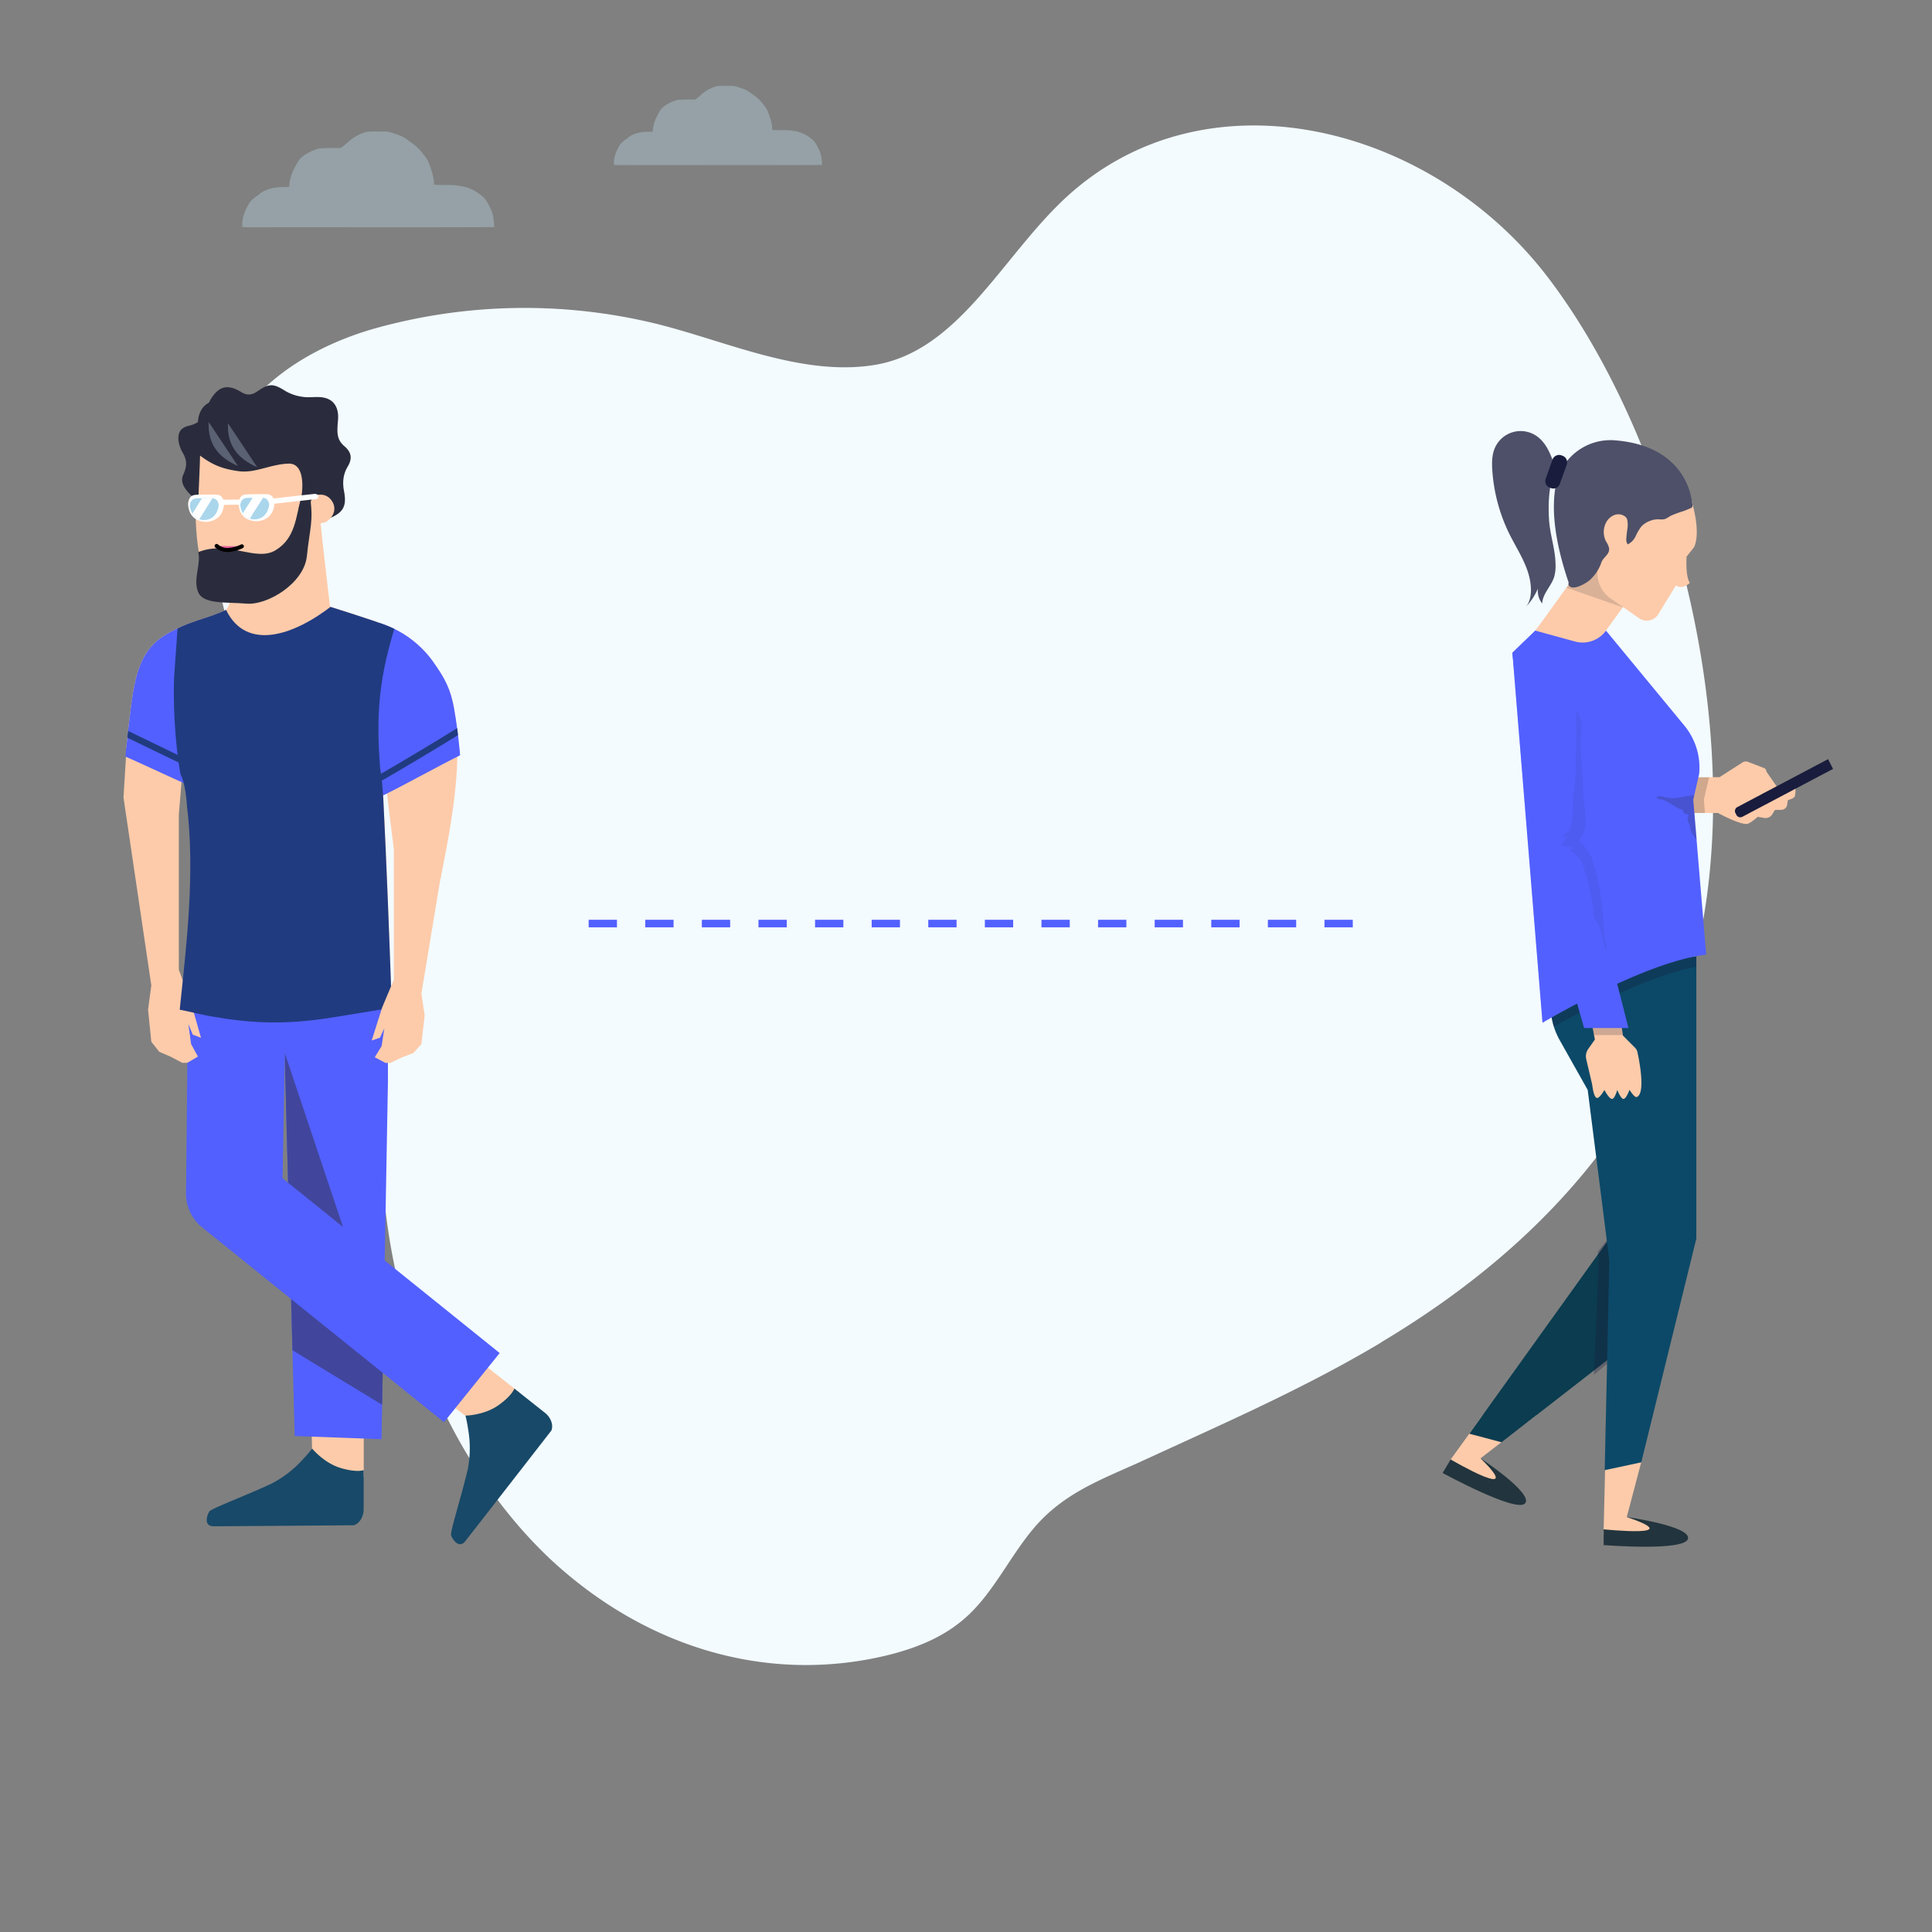 <svg id="a0736917-5156-45bf-8d4f-ca1d2f4dc1f4" data-name="Layer 1" xmlns="http://www.w3.org/2000/svg" xmlns:xlink="http://www.w3.org/1999/xlink" width="1024" height="1024" viewBox="0 0 1024 1024"><rect x="0" y="0" width="1024" height="1024" fill="#808080" stroke="none"/><defs><clipPath id="f9c14ff8-4b73-4f84-8e21-35070aaaf298"><path d="M-680.23,354.79s-98.52,8.57-128.5,64.25c-22.52,41.82-5.16,127.54,4.88,167.66a53.25,53.25,0,0,0,24.19,32.64l46.87,28.24a43.31,43.31,0,0,0,8.86,4.07l143.11,3.12,43.7-34c14.6-7.3-.46-79.11-.46-79.11-3.23-38.75-10.22-88.43-23.3-125h0a24.92,24.92,0,0,0-5.3-8.67c-10.81-11.5-32.86-34-54.08-44.59C-646,350.51-680.23,354.79-680.23,354.79Z" style="fill:#5260ff;opacity:0.51"/></clipPath><clipPath id="bc72ab04-2d95-4363-97dd-e190020bfde0"><path d="M-800.55,400.48c.3.16,44.52-10.74,51.79,44.26C-743.9,481.6-732,526.29-722,551.55c10.08,25.53,34.29,55.57,34.29,55.57a4.75,4.75,0,0,1-2.69,7.55c-10.55,2.39-31.32,9.54-36.61,30.71-.64,2.56,1.9,5,1.28,5.76-13,16.65-100.14-39.34-100.14-39.34l-34.26-171.34Z" style="fill:#5260ff"/></clipPath><clipPath id="b4d931e3-cd5c-462f-9edc-7ed37a6572f0"><polyline points="202.2 762.81 156.2 761.11 149.39 502.17 205.61 502.17 205.61 573.72 202.2 762.81" style="fill:none"/></clipPath><clipPath id="eb11327c-1ccd-4e6f-b7ab-c791c4e4a863"><path d="M106.56,236.2c-3.94,15.07-3.9,49,0,61.32,3.49,10.94,6,10.1,11.36,14.53,13.23,11,21.79,2.45,33.52-6.1,3.21-2.34,8-4.89,10.3-8.67.8-2.27,1.52-4.22,2.22-6.57-.53-11.35-2.15-26.7-2.18-37.12s1.41-16,1.53-25.45c-18.85,2.4-37.83,4.44-56.73,6.67l-.06,1.39" style="fill:none"/></clipPath><clipPath id="e2e4c603-bc54-42b9-832a-a22d799dc051"><path d="M108.23,275.63h0c-4.54.06-7.14-3.36-7.65-7.55v-.31c.35-2.06,1.31-3.54,3.68-3.64s5.59-.13,8-.07,3.33,1.53,3.68,3.58V268c-.53,4.2-3.11,7.63-7.66,7.68" style="fill:none"/></clipPath><clipPath id="e0b874b3-ddc9-4fb1-a163-097c3ac4355d"><path d="M134.94,275.3h0c-4.52.05-7.12-3.3-7.6-7.49v-.3c.37-2.06,1.35-3.51,3.72-3.61s5.59-.13,7.95-.08,3.32,1.49,3.65,3.53v.3c-.57,4.18-3.19,7.6-7.71,7.65" style="fill:none"/></clipPath><clipPath id="bda32df2-54b3-466a-952e-1ddae6b7a3de"><path d="M240.73,375.84c-1.94-10.85-4.85-16.18-11.28-25.29a55,55,0,0,0-23.84-18.74c-6.29-2.61-30.67-10.22-30.67-10.22S171,288.81,169.41,272c-6.73,5.33-14,7.93-20.62,14.14s-18.26,19.93-23.16,25.8-2.52,6.72-5.74,11.26c-10.29,4.78-14.39,4.44-26.72,10.32S73.85,346.58,70.5,367.19s-6.34,62.1-9.72,86.78c-4.41,1.83-35.25,4-35.34,4-9.26-.87-11.47-2.67-17-3.71A15.06,15.06,0,0,0,2.07,454c-3.4.44-7,1.08-10.36,1.67a3.54,3.54,0,0,0-2.56,1.43C-15.56,462.37-20.3,468-25,473.3q9.49,0,19,.06c2.61-2.72,5.36-5.76,7.91-8.39a4.59,4.59,0,0,1,3.4-1.47,8.64,8.64,0,0,1,1.44,0,4.83,4.83,0,0,1,3.86,2.11c.38.52.9,1.41,1.27,1.92a11.27,11.27,0,0,0,4.05,3.59,5.39,5.39,0,0,0,.59.31c4.42,1.72,6.21,2.74,11.58,3.28l17.11,1.66c8.09.78,22.19,3.43,30.9,3.67S90,476.15,92,467.83c3.12-13.18,4.62-28,7-41.52,4.47,35.78,0,73.08-3.75,108.85,4.85.92,11.68,2.65,16.12,3.44,21,3.72,37.88,4.47,59.54,1.46,10.32-1.44,25.62-4.21,36.77-5.89-1.33-37.57-2.73-75.06-4.6-112.58l2-1c1.13,9.66,2.33,19.29,3.59,28.95,10.79,6.42,21.59,13.18,32.44,19.3,5.86-29.08,4.45-65.76-.4-93" style="fill:none"/></clipPath></defs><path id="f80c3e9d-e187-405c-b6e2-8a5767976975" data-name="Path 1" d="M730.82,712.27c-40.43,24-82.69,42.38-124.61,61.7-19.21,8.88-38.58,15.55-54.28,31.59-14.68,15.06-23.87,37-39.37,51.11-12,11-26.61,16.67-41.21,20.4-62.63,15.54-127.59-2.63-179-50.08-46.26-43.21-78.12-109.62-87.47-180.89-5.67-43.21-.51-87.8-7.67-130.77-7.55-45.42-30.84-78.24-50.13-116.5a382.63,382.63,0,0,1-30.8-86.13c-4-17.46-6.85-35.9-4.31-53.81,7-48.61,49.63-74.66,88.14-85.2a294.7,294.7,0,0,1,146.24-2.45c37.81,9.12,78,28.45,117,22.22,44.07-7.07,66.89-55.77,100-87.26C637.91,35.37,758,65.83,819.85,146.27c76.35,99.33,121.24,294.4,58.38,416.83-34.24,66.71-88.48,113.8-145.62,148A18.52,18.52,0,0,1,730.82,712.27Z" style="fill:#f3fbff"/><path d="M-561.49,635.23C-546.63,627.8-557,527.1-557,527.1c-3.22-38.75,9.21-73.86-3.87-110.48h0a24.81,24.81,0,0,0-5.29-8.65c-10.19-10.85-30.39-31.47-50.47-42.69l.25-7.64-.16.57.59-11.66a8.53,8.53,0,0,0,3-6.5,8.55,8.55,0,0,0-2.39-5.92l1.53-30.74-1.3,29.95,8.17-24A10.49,10.49,0,0,0-609.61,299l-4.2-4.2s12.86-25.7-8.56-30-38.55,12.85-38.55,12.85-8.57,4.28-21.42,0c0,0-21.42-8.57-25.7,17.13-2.84,17-1.92,28.41-1,34.15-.24,0-.49,0-.74,0a8.57,8.57,0,0,0-8.16,11.18,8.32,8.32,0,0,0,5.34,5.46,8.75,8.75,0,0,0,4.53.29v.35s-.55,5.5-1.06,13.33c-31.52,6.95-80.11,23.23-99.63,59.49-22.52,41.82-5.16,127.54,4.88,167.66a53.25,53.25,0,0,0,24.19,32.64l46.87,28.25a43.81,43.81,0,0,0,8.86,4.06l2.3-4.17,80.12,7.29Z" style="fill:#341061"/><path d="M-680.23,354.79s-98.52,8.57-128.5,64.25c-22.52,41.82-5.16,127.54,4.88,167.66a53.25,53.25,0,0,0,24.19,32.64l46.87,28.24a43.31,43.31,0,0,0,8.86,4.07l143.11,3.12,43.7-34c14.6-7.3-.46-79.11-.46-79.11-3.23-38.75-10.22-88.43-23.3-125h0a24.92,24.92,0,0,0-5.3-8.67c-10.81-11.5-32.86-34-54.08-44.59C-646,350.51-680.23,354.79-680.23,354.79Z" style="fill:#5260ff;opacity:0.51"/><g style="clip-path:url(#f9c14ff8-4b73-4f84-8e21-35070aaaf298)"><path d="M-800.55,400.48c.3.16,44.52-10.74,51.79,44.26C-743.9,481.6-732,526.29-722,551.55c10.08,25.53,34.29,55.57,34.29,55.57a4.75,4.75,0,0,1-2.69,7.55c-10.55,2.39-31.32,9.54-36.61,30.71-.64,2.56,1.9,5,1.28,5.76-13,16.65-100.14-39.34-100.14-39.34l-34.26-171.34Z" style="fill:#5260ff"/><g style="clip-path:url(#bc72ab04-2d95-4363-97dd-e190020bfde0)"><path d="M623.78,707.58s-4.28-30,21.42-47.12,35.87-6.41,35.87-6.41" style="fill:none;stroke:#5260ff;stroke-miterlimit:10;stroke-width:9.063px"/></g></g><path id="fbd37a4e-524d-4694-bbbf-264c94855332" data-name="Path 3" d="M394.48,47.33c-2.52-.91-5.05-2-7.69-1.81-2.84.15-5.79-.45-8.53.69a19.7,19.7,0,0,0-6,3.46c-1.34,1.09-2.54,2.5-4.08,3.14-2.93-.15-5.87,0-8.8.09a20,20,0,0,0-7.21,3.31c-2.09,1.33-3.22,4-4.45,6.35a19.9,19.9,0,0,0-1.8,7.26c-4.37,0-9,.06-12.86,3-1.63,1.39-3.63,2.32-4.78,4.43-1.71,2.92-3.2,6.36-2.86,10.12,1.06.06,2.14.15,3.2.15,35.71-.09,71.43.09,107.12-.09-.17-2.8-.43-5.75-1.68-8.16-1-2-1.92-4.19-3.6-5.36a18.28,18.28,0,0,0-9.64-4.49c-3.8-.84-7.64-.21-11.49-.6,0-3.34-1.15-6.38-2.21-9.36A12.81,12.81,0,0,0,405,55.91a22.72,22.72,0,0,0-4.5-4.76C398.52,49.82,396.67,48.11,394.48,47.33Z" style="fill:#c7ecff;opacity:0.3;isolation:isolate"/><path id="e4c91e6a-9863-40e5-be69-c4a77a5ac736" data-name="Path 3" d="M212,71.87c-3.06-1.09-6.11-2.44-9.31-2.19-3.44.19-7-.54-10.33.84a23.67,23.67,0,0,0-7.22,4.19c-1.63,1.32-3.08,3-4.94,3.8-3.55-.19-7.1,0-10.65.11a24.32,24.32,0,0,0-8.73,4c-2.53,1.6-3.9,4.84-5.38,7.69a23.7,23.7,0,0,0-2.18,8.78c-5.3,0-10.92.07-15.57,3.61-2,1.68-4.39,2.8-5.79,5.36-2.06,3.54-3.87,7.69-3.46,12.25,1.28.07,2.59.18,3.87.18,43.23-.11,86.46.11,129.67-.11-.2-3.39-.52-7-2-9.88-1.25-2.37-2.33-5.06-4.37-6.48a22.13,22.13,0,0,0-11.66-5.44c-4.6-1-9.25-.25-13.91-.72,0-4.05-1.39-7.73-2.68-11.34a15.54,15.54,0,0,0-2.62-4.26,27.25,27.25,0,0,0-5.44-5.77C216.91,74.9,214.67,72.82,212,71.87Z" style="fill:#c7ecff;opacity:0.3;isolation:isolate"/><g id="b23343b4-8153-4e12-8c84-33e820d02bdd" data-name="Group 7133"><path id="a66e0519-f5d4-43e3-8efa-cfe35fc30d71" data-name="Path 9560" d="M861.9,815.72l-12-2.27L851,767.7l18.87,7.4-7.66,29,18.56,5.19Z" style="fill:#fdcbaa"/></g><g id="be7fcf8e-6c64-4674-8a02-d7bdfc60d499" data-name="Group 7134"><path id="e335a209-83b2-4da7-918b-8096d990ea3b" data-name="Path 9561" d="M784.72,772.93l6.54,5.94,3.88,6.36-25.33-7.15-.93-4.54,16.88-23.34,29-.44Z" style="fill:#fdcbaa"/></g><g id="e714f635-0092-4943-a6c1-81c631162bbd" data-name="Group 7135"><path id="ed5896ca-534b-4acb-b7f8-3c6678fbae9c" data-name="Path 9562" d="M856.4,233.42a29.54,29.54,0,0,0-31.73,23.44c-2.27,11.45-1.41,28.22,7,52.63l38.74-13.1L896.72,266S895,236.65,856.4,233.42Z" style="fill:#4d5068"/></g><g id="f89b7c34-2734-4a08-a375-fabacd001040" data-name="Group 7136"><rect id="f5b4fcba-a47a-403e-8954-0b705dde013b" data-name="Rectangle 3669" x="809.68" y="301.81" width="70.61" height="30.32" transform="translate(93.09 816.09) rotate(-54.14)" style="fill:#fdcbaa"/></g><g id="f97a7fa8-373e-4685-9b5e-314759e3fd06" data-name="Group 7137" style="opacity:0.2"><path id="addf7e9b-99b5-435b-b8b4-eb20d6c676fd" data-name="Path 9563" d="M860.14,321.9l-29.87-10.42,23.1-32L878,297.25Z" style="fill:#494949"/></g><g id="a93aeeae-0f37-4c1c-ad53-4f301829fb0a" data-name="Group 7138"><path id="a9b69fb2-9a0f-456a-8a95-83fcfb5db826" data-name="Path 9564" d="M896.68,265.94s5,15.64,1.24,24.06l-4,5s-.66,10.14,1.58,13.68a.3.3,0,0,1-.07.45c-.89.75-4.19,3.33-7.15,1.16l-9.38,15.3a7.1,7.1,0,0,1-9.78,2.33,5.39,5.39,0,0,1-.5-.33L853.37,317a16.69,16.69,0,0,1-4.26-22.21l2.54-4.12s-2.71,1.75-2.54-8.29c.07-4,1.24-9.35,4.88-11,1.37-.59,7.11.34,7.66,1.14,1.17,1.65,1.31,8.56,1.28,11.89a.36.36,0,0,0,.34.38.37.37,0,0,0,.34-.21C866.54,278.24,878,256.86,896.68,265.94Z" style="fill:#fdcbaa"/></g><g id="a6fca9e6-a0ea-44d5-b671-644cc4b521e3" data-name="Group 7139"><path id="baf127c8-43cd-44e7-b51b-4dedd8e66c87" data-name="Path 9565" d="M821,275.08c-.55-9.25.11-18.7,3.44-27.43l-.65-1.34c-2-5.95-4.57-12.17-9.83-15.51a14.89,14.89,0,0,0-20.55,4.56,14.6,14.6,0,0,0-1.18,2.25c-1.54,3.68-1.54,7.77-1.27,11.76A90,90,0,0,0,800,283c3.48,7,7.84,13.54,10.08,21,1.58,5.3,2.47,13.17-1.35,17.7a34.44,34.44,0,0,0,6.4-9.72,10.51,10.51,0,0,0,2.27,7.87c.2-5.16,4.74-9.08,6.32-14a20.59,20.59,0,0,0,.76-6.29C824.46,291.2,821.47,283.5,821,275.08Z" style="fill:#4d5068"/></g><g id="f2df9810-82a1-471d-b7eb-6b0c26df2b72" data-name="Group 7140"><path id="ede3e1c2-3407-4630-9c2d-3ec04cc5892e" data-name="Path 9566" d="M896.1,263.74a2.82,2.82,0,0,0-.83-1.1c-.24-.24-.41-.55-.65-.79a10.39,10.39,0,0,0-2.54-1.76,19.23,19.23,0,0,0-5.88-1.68l-.24,0c-8.05-1.1-17.46-.42-23.82,5.05-7,6.05-15.33,9.53-23.65,13.62a18.7,18.7,0,0,0-6.32,4.29c-2.34,2.82-2.69,6.78-2.58,10.45a52.07,52.07,0,0,0,1.64,11.31,22.64,22.64,0,0,1,.79,4.47c0,.72-1,1.45-.69,2.24,1.62,3.95,9.39-.69,11.21-2.34a22,22,0,0,0,6.19-9.28c.89-2.82,4.57-4.34,4.12-7.67a11.08,11.08,0,0,0-1.61-3.57,10.92,10.92,0,0,1,0-10,8.43,8.43,0,0,1,4.37-4,6,6,0,0,1,5.74.79,4.87,4.87,0,0,1,1.48,5,53.22,53.22,0,0,0-.83,6.53,4.61,4.61,0,0,0,.72,3.23,9,9,0,0,0,4.23-4.4,26.73,26.73,0,0,1,3.2-5.33,13.23,13.23,0,0,1,7.29-3.47c1.48-.24,3.19.17,4.6-.13s2.65-1.45,3.89-2a60.27,60.27,0,0,1,6-2.2,31.93,31.93,0,0,0,3-1.17c.45-.2,1.86-.65,2-1.13a5,5,0,0,0,.14-1.28c0-.38-.24-.75-.34-1.2s-.18-.38-.18-.62A6.48,6.48,0,0,0,896.1,263.74Z" style="fill:#4d5068"/></g><g id="e6c021ec-d068-46fd-a237-2e75ee92d73d" data-name="Group 7141"><path id="ed917a3d-cc17-46b0-903b-9087ea8004c4" data-name="Path 9567" d="M859.32,647.6,778.78,759.9l17.08,4.54L876.2,702Z" style="fill:#0b3c4f"/></g><g id="eda113cb-ec86-4f12-9f94-b923b0f18783" data-name="Group 7142" style="opacity:0.3"><path id="b54ad761-4634-4aa0-8a2c-89c9d462bb3e" data-name="Path 9568" d="M847.35,668.26l-2.61,60.5L876.19,702,859.32,647.6l-12.55,15.92Z" style="fill:#191c3c"/></g><g id="a1df22f2-ef68-4600-9de0-33793bb52b3a" data-name="Group 7143"><path id="a687bf34-6b90-441d-bb37-e5426f3dfd36" data-name="Path 9569" d="M899.09,506.8V656.5L869.91,775.06l-19.39,4.16,2.48-111-11.49-90.54L826.7,551.35a37.67,37.67,0,0,1-4.51-23.55l1.52-11.1Z" style="fill:#0c4968"/></g><g id="ebdc9909-6ced-414b-9a1e-60c30a3c1cfa" data-name="Group 7144"><path id="e2df3634-f2fd-4c17-b642-66a9688f20bf" data-name="Path 9570" d="M933.74,422.07l.24-1.24,7.87-3.78-5.64-8.12a2,2,0,0,0-1.27-1.85l-8.45-3.27a3.18,3.18,0,0,0-2.89.28l-12.24,7.84H900.19l-9.48,4.43V430.9h19.86S922,437.16,926,436.68c1.68-.21,5.64-3.75,5.64-3.75l3.4.58a4.22,4.22,0,0,0,4.37-2l1.3-2.2,3.58-.1a3.07,3.07,0,0,0,2.92-2.58l.38-2.51s3-.93,3.5-1.72c.69-1,.55-4.85.55-4.85l-5.46,2.34L924.8,431.8l-4.3-2.34Z" style="fill:#fdcbaa"/></g><g id="ea3cd14b-eeb2-4426-a792-58ea776196fe" data-name="Group 7145" style="opacity:0.2"><path id="a1b42c13-24c4-40b6-a241-b3e588c7d008" data-name="Path 9571" d="M903.08,423.85,905.86,412h-5.64l-9.48,4.4V430.9h12.92Z" style="fill:#1d1d1b"/></g><g id="b6b644dd-5079-4780-8c9a-0fba8c204104" data-name="Group 7146" style="opacity:0.3"><path id="b2610458-1905-4e7d-bd01-c6c308a65aeb" data-name="Path 9572" d="M899.09,506.8l-75.42,9.93-1.52,11.11a37.62,37.62,0,0,0,1.45,16.36c14-7.91,49.5-26.88,75.48-31.76Z" style="fill:#191c3c"/></g><g id="faa3600e-0900-412a-b42b-d449ccdeb423" data-name="Group 7147"><path id="a2d0e556-7d88-43fb-a012-e798ea4e0144" data-name="Path 9573" d="M813.77,334.24,801.6,346l15.95,196.07s53.94-32.28,86.76-36.09l-6.87-82.13,3.16-13.71a35,35,0,0,0-7.87-25.58l-41.52-50.32h0A15.26,15.26,0,0,1,834.74,340Z" style="fill:#5260ff"/></g><g id="a915b59d-9ed4-4684-8042-81da68d34289" data-name="Group 7149"><g id="f1f888d7-e9ff-4c00-8051-180eab15b362" data-name="Group 7148" style="opacity:0.3"><path id="f5047741-5050-46c1-a9fb-ed5dfef47b4d" data-name="Path 9574" d="M824.15,346l-10.34-11.76L801.64,346l16,196.07s8.83-5.3,21.55-11.86Z" style="fill:#5260ff"/></g></g><path id="ab008ebe-58dc-4f62-8894-e4df0f5c35e4" data-name="Path 9575" d="M971.55,407.53l-48.09,25.4a2.31,2.31,0,0,1-3.13-1l-.52-1a2.37,2.37,0,0,1,1-3.16l48.09-25.4" style="fill:#191c3c"/><g id="be27184f-8369-4e9e-9bc1-ab7ecf4843c5" data-name="Group 7151"><path id="e001ee97-249e-49b9-a69a-a1571a77dabf" data-name="Path 9576" d="M860.18,548.87l6.46,6.5a4.47,4.47,0,0,1,1.24,2.27c1.06,4.91,4.33,21.86-.31,23.79-1.28.51-3.89-3.82-3.89-3.82s-1.75,4.85-3.19,4.85-3.3-4.75-3.3-4.75-1.34,4.61-2.69,4.75c-1.58.17-4.12-4.75-4.12-4.75s-2.58,4.54-4,4.23c-1.82-.38-2.47-7-2.47-7l-3.16-13.51a6.68,6.68,0,0,1,1.1-5.53l3.47-4.92-2.41-12.86,15.37-2.23Z" style="fill:#fdcbaa"/></g><g id="b8713b5e-c6b1-4e36-9374-909297c313d3" data-name="Group 7152" style="opacity:0.2"><path id="bf7b7e86-6fc1-4525-a114-646832880f56" data-name="Path 9577" d="M858.25,535.85l-15.36,2.23,2,10.55h15.26Z" style="fill:#191c3c"/></g><g id="b6d6a633-9dc5-445b-a52c-b478d7b1eb1d" data-name="Group 7153" style="opacity:0.2"><path id="b6cb438e-69ae-4112-9232-732f2d24b01f" data-name="Path 9578" d="M897.47,423.85l.52-2.26h0c-5.71-.07-8.36,2.75-17.12.58-3-.72-3.71,1.1-.76,1.48,3.88.48,8.18,5,11.86,5.64a2.1,2.1,0,0,0,1.61,2.16,12.07,12.07,0,0,0,1.59.31,6.78,6.78,0,0,0-.76,2.3c0,1.31.76,2,1.14,3.13.48,1.55.37,3,1.27,4.47a27.88,27.88,0,0,0,2.54,3.64Z" style="fill:#1d1d1b"/></g><g id="ac348955-749e-431b-9dbd-df79764abe89" data-name="Group 7154"><path id="b8c286a9-87b5-4a44-8716-2904c298e6d2" data-name="Path 9579" d="M822.09,258.72l-.62-.24a3.71,3.71,0,0,1-2.23-4.68l3.64-10.24a3.71,3.71,0,0,1,4.68-2.23l.62.24a3.7,3.7,0,0,1,2.23,4.67l-3.68,10.24a3.6,3.6,0,0,1-4.56,2.27Z" style="fill:#191c3c"/></g><g id="fb6dab98-5b59-4cae-8bf3-e9719008dd33" data-name="Group 7155"><path id="fa4f7d10-e8ca-49d7-ac33-6aa2dcce99da" data-name="Path 9580" d="M813.77,334.24,801.63,346,812,447.64l27.61,97.25H863.1L837.28,443.1l-.69-88.61Z" style="fill:#5260ff"/></g><g id="b2aa648f-6cd6-43a5-b165-6e5e460460c2" data-name="Group 7156" style="opacity:0.2"><path id="f50170d1-1212-4415-b147-de9596b51af4" data-name="Path 9581" d="M836.87,446.1a2.38,2.38,0,0,0,.1-1.21,8.87,8.87,0,0,0,2.2-2.92c2.79-5.4-.24-18.7-.24-24.65,0-7.39-.92-14.74-1.13-22.13-.11-3.75.44-7.43.48-11.14,0-3-1.86-5.26-2.24-8.11-1.3,3.71-.48,7.35-.55,11.17-.06,5.39-.17,10.83-.24,16.22a123.37,123.37,0,0,1-.89,15.61,29.56,29.56,0,0,0-.69,6.22,70.44,70.44,0,0,1-1,12.79c-.72,3.33-3.26,4-6,5.88a8,8,0,0,1,3-.49.57.57,0,0,1,.38.14c.11.14,0,.35-.1.48a32.48,32.48,0,0,1-3,4.16l7.94,1.45c-1.14.17-2.31.31-3.44.48,1.07.86,2.13,1.72,3.2,2.54a11.74,11.74,0,0,1,2.85,2.82,13.34,13.34,0,0,1,1.31,2.75,98.33,98.33,0,0,1,4.29,16.26c.52,2.72,1.24,5.53,1.52,8.28.11.9-.17,1.86,0,2.75a10.24,10.24,0,0,0,1.85,3.34,22.88,22.88,0,0,1,2.51,6.84c.76,3,1.55,6.05,2.31,9.07,1-2.92-.52-6-1-9a23.68,23.68,0,0,1-.2-3.47A145,145,0,0,0,847,467.37c-1.35-7-3.17-15.81-9-20.52C837.59,446.61,837.25,446.34,836.87,446.1Z" style="fill:#1d1d1b;opacity:0.3;isolation:isolate"/></g><path id="e0479c1b-42ca-4705-9d57-736e0eef9ce0" data-name="Path 9582" d="M862.24,804.07s34.3,4.81,32.41,11.55-44.68,3.3-44.68,3.3l0-8.35S895.31,815.28,862.24,804.07Z" style="fill:#22343d"/><path id="af701389-19a8-4b38-a283-677c947ff33b" data-name="Path 9612" d="M784.72,772.93s28.23,18.66,23.59,23.89-43.69-16.12-43.69-16.12l4.26-7.15S809.65,797.37,784.72,772.93Z" style="fill:#22343d"/><path id="a0bf346e-b9b6-4e19-a431-c9565608aab3" data-name="Path 9588" d="M236.89,743l21.69,16.36,16.78-21.25L254,721.28" style="fill:#fdcbaa"/><path id="b5062a35-dcf6-4938-bbab-4c418a40d44b" data-name="Path 9611" d="M239.09,813.57c-.49-2,5.85-21.86,8.81-34.73a58,58,0,0,0,.36-20.43l-.56-3.5c-.52-2.79-1-4.59-1-4.59s9.88-.17,17.37-5.44,8.54-8.93,8.54-8.93l16.28,12.91c2.84,2.24,4.6,6.18,3.36,9.35h0s-42.19,54.28-45.64,58.65-7.06-1.3-7.54-3.29" style="fill:#184968"/><path id="f39db0b6-2828-4ea6-a550-600cad523b7f" data-name="Path 9588" d="M165.11,755.57l.6,27.16h27.08V755.57" style="fill:#fdcbaa"/><path id="b13a10d4-f7d6-4f24-9cbf-c9e2b5b269a4" data-name="Path 9611" d="M111.09,801c1.26-1.61,20.78-8.95,32.72-14.6A58,58,0,0,0,160.06,774l2.4-2.61c1.87-2.13,3-3.6,3-3.6s6.26,7.64,15,10.25,12.29,1.17,12.29,1.17l0,20.78c0,3.61-2,7.43-5.26,8.43h0s-68.75.53-74.31.53-3.35-6.35-2.09-8" style="fill:#184968"/><path d="M240.73,375.84c-1.94-10.85-4.85-16.18-11.28-25.29a55,55,0,0,0-23.84-18.74c-6.29-2.61-30.67-10.22-30.67-10.22S171,288.81,169.41,272c-6.73,5.33-14,7.93-20.62,14.14s-18.26,19.93-23.16,25.8-2.52,6.72-5.74,11.26c-10.29,4.78-14.39,4.44-26.72,10.32S73.85,346.58,70.5,367.19c-1.23,7.56-2.41,17.94-3.58,29.26,16.09,7,40.63,16.93,40.63,16.93L95.8,535.26c4.81.94,11.31,2.58,15.6,3.34,21,3.72,37.88,4.47,59.54,1.46,10.32-1.44,25.62-4.21,36.77-5.89-1.33-37.57-2.73-75.06-4.6-112.58l2-1c1.13,9.66,2.33,19.29,3.59,28.95,10.79,6.42,13.92,10.17,24.77,16.29C239.32,436.74,245.58,403.06,240.73,375.84Z" style="fill:#fdcbaa"/><polyline points="202.2 762.81 156.2 761.11 149.39 502.17 205.61 502.17 205.61 573.72 202.2 762.81" style="fill:#5260ff"/><g style="clip-path:url(#b4d931e3-cd5c-462f-9edc-7ed37a6572f0)"><polyline points="154.42 648.47 154.69 668.62 153.77 668.63 155 715.65 202.53 744.57 203.72 678.48 154.42 648.47" style="fill:#41469c"/><polygon points="190.5 676.33 151.51 647.67 146.34 552.55 150.68 557.35 190.5 676.33" style="fill:#41469c"/><polyline points="153.22 647.74 153.77 668.63 154.69 668.62 154.42 648.47 153.22 647.74" style="fill:#18357b"/></g><path d="M149.77,624.52,152,502.25l-52.06.1-1.34,130a23.1,23.1,0,0,0,8.62,18.26L235.33,753.8l29.51-36.66Z" style="fill:#5260ff"/><path d="M169.53,276.21c.89-1.34,3.1-.69,4.25-1.15,7.79-3.08,10.17-6.24,8.59-14.58-.93-4.83-.55-9.09,2-13.33s1.75-7.59-1.75-10.58-3.9-5.93-3.74-10.15c.1-2.6.56-4.87.23-7.35-.64-4.95-3.53-7.82-8.41-8.48-3.33-.44-6.82.25-10-.23a24.47,24.47,0,0,1-9.23-3c-6.51-4.11-8.68-4.35-15.08.07-2.79,1.91-5.29,2.36-8.53.38-7.15-4.37-11.92-3.27-16.29,4a21.63,21.63,0,0,0-1.91,4.88c-1.56,5.17-4.49,7.82-9.68,9-4.2,1-5.74,3.49-5.4,7.64A16.72,16.72,0,0,0,97,240.22c2.32,4.16,2,7.32.09,11.46-3.2,7.17,7.63,12.5,10.86,18.12l9.68.06c.67-7.86-5.35-13.79-4.38-21.68.18-1.38,2.06-2.54,3.42-3a62.72,62.72,0,0,1,9.69-2.18,31.45,31.45,0,0,1,5.66-.12c2.87.07,5.88.27,8.68.32,1,0,2.34-.49,3-.08,5.46,3.14,8.3,6.68,15,7.41.81.09,3.6,2.3,3.41,3.81-.92,7.37-1.13,14.63-1.79,22C163.42,276.28,166.43,276.23,169.53,276.21Z" style="fill:#2a2c3d"/><path d="M106.56,236.2c-4,15.07-3.9,49,0,61.32,3.49,10.94,6,10.09,11.37,14.53,13.23,11,21.78,2.45,33.51-6.1,3.21-2.34,8-4.89,10.3-8.67.8-2.27,1.52-4.22,2.22-6.57-.53-11.35-2.15-26.7-2.18-37.12s1.41-16,1.53-25.44c-18.85,2.39-37.83,4.43-56.73,6.66" style="fill:#fdcbaa"/><g style="clip-path:url(#eb11327c-1ccd-4e6f-b7ab-c791c4e4a863)"><path d="M98,283.5c-1.3-7.41-5.72-13.51-6.79-21a52,52,0,0,1,.63-15.85C93.88,234.25,95.72,222,104,212c6-7.25,14.84-6.67,23.4-6.89a1.55,1.55,0,0,1,1.06,2.69,47.12,47.12,0,0,1,4.73-1.29L98.21,191.26c-6.37,9.35-12.71,18.7-19.1,28-4.28,25.31-10,50.82-12.52,76.37,6.77,6.08,13.78,11.9,20.63,17.93.22-.32.62-.18.81-.58s.39-1.1,1-1.21" style="fill:#aad6ec"/></g><path d="M120.15,305c3.27.53,6.49-.31,9.58-1.31" style="fill:#fff"/><path d="M120,306.07a14.44,14.44,0,0,0,2.26.18,25.56,25.56,0,0,0,7.81-1.53,1.06,1.06,0,0,0-.65-2,23.59,23.59,0,0,1-7.16,1.42,12.42,12.42,0,0,1-1.92-.15,1.06,1.06,0,0,0-.34,2.1Z"/><path d="M165.09,263.4c3.83-2,8.17-1.76,10.75,2s1.34,7.93-2.13,10.61c-1.73,1.34-3.71,1.33-5.92,1.3-1.29,0-3.21,0-4.59.08C163.8,272.74,164.43,268.09,165.09,263.4Z" style="fill:#fdcbaa"/><path d="M105.09,292.63c1.52,6.67-2.8,14-.17,20.94s14.7,5.42,25.74,6.37,30.51-10.69,32-25.24,3.57-18.34,1.7-31.06c-1.49.45-3.39.05-4.8.28-2.78,10.11-2.93,21.2-13.38,27.65S121.19,286.16,105.09,292.63Z" style="fill:#2a2c3d"/><path d="M154.6,225c10.41-2.77,15.55,4.82,16.31,14.92s-2.1,22.17-9.65,29.79a19.28,19.28,0,0,1-3-.24c2.51-7,4.31-24.07-5.37-23.74s-17.67,5.22-26.42,4-13.81-3.32-20.43-8.25c-.21,7.86-.62,15.73-.93,23.56-1.25-6.2-1.47,3-2.5-3-.62-3.63-1.13-21.57.92-24.22.79-1,2.2-1.94,3.09-3.12-3.1-8.73-3-20.38,7.56-22.44s19,4.39,25.73,11.54C144.46,226.7,149.58,226.07,154.6,225Z" style="fill:#2a2c3d"/><path d="M136.34,247.65c-10.43-4.56-16.09-11.81-15.5-23.31" style="fill:#5a6172"/><path d="M126.12,247c-10.44-4.57-16.11-11.81-15.5-23.32" style="fill:#5a6172"/><path d="M167.29,261.72c-5.61.58-17.92,2-22.24,2.45-1.1.11-1.72.18-2.1.24a4.63,4.63,0,0,0-.64.12l-.2.08,0,0,.46,1-.36-1-.1.05.46,1-.36-1,.31.88-.12-.92-.19,0,.31.88-.12-.92-1.23.08c-2.81.16-7.6.06-10.34.13l-2,0H128l-1.78,0c-2.8,0-8.12.08-11.35.12a1.36,1.36,0,0,0,0,2.71l11.35-.13h2.54l2.06,0c2.64-.07,7.44,0,10.44-.14l1.28-.08.25,0,.32-.09.07,0-.3-.64.28.64h0l-.3-.64.28.64-.37-.86.27.9.1,0-.37-.86.27.9-.12-.39.1.4h0l-.12-.39.1.4s.6-.11,2.25-.27c4.37-.45,16.67-1.88,22.25-2.45a1.37,1.37,0,0,0,1.21-1.49,1.35,1.35,0,0,0-1.49-1.2Z" style="fill:#fff"/><path d="M110,276.57a9.5,9.5,0,0,1-1.6,0c-5.16-.49-8.1-3.51-8.65-8.64a6.11,6.11,0,0,1,0-1.54c.45-2.38,1.31-4,4.21-4.13s7.63-.16,10.52-.09,3.75,1.69,4.2,4.05a6.62,6.62,0,0,1,0,1.54C118.08,272.92,115.13,275.94,110,276.57Z" style="fill:#fff"/><path d="M108.24,275.63h0c-4.55.06-7.15-3.36-7.66-7.55v-.31c.35-2.06,1.31-3.54,3.68-3.64s5.59-.13,8-.07,3.33,1.53,3.68,3.58V268C115.36,272.15,112.78,275.58,108.24,275.63Z" style="fill:#aad6ec"/><g style="clip-path:url(#e2e4c603-bc54-42b9-832a-a22d799dc051)"><path d="M102.58,280.31l-4-2.49c3.53-5.75,7-11.51,10.63-17.23,1.33.81,2.65,1.64,4,2.46C109.64,268.79,106.07,274.52,102.58,280.31Z" style="fill:#fff"/></g><path d="M136.7,276.23a9.62,9.62,0,0,1-1.61,0c-5.13-.5-8.08-3.44-8.59-8.56a6.61,6.61,0,0,1,0-1.54c.47-2.36,1.37-4,4.25-4.09s7.65-.16,10.52-.09,3.73,1.64,4.15,4a6,6,0,0,1,0,1.52C144.81,272.59,141.82,275.61,136.7,276.23Z" style="fill:#fff"/><path d="M134.94,275.3h0c-4.52.05-7.12-3.3-7.59-7.49v-.3c.37-2.06,1.35-3.51,3.72-3.61s5.59-.13,7.95-.08,3.32,1.49,3.65,3.53v.3C142.08,271.84,139.46,275.24,134.94,275.3Z" style="fill:#aad6ec"/><g style="clip-path:url(#e0b874b3-ddc9-4fb1-a163-097c3ac4355d)"><path d="M129.27,280l-4-2.45q5.33-8.6,10.77-17.11l4,2.43Q134.56,271.33,129.27,280Z" style="fill:#fff"/></g><path d="M128.21,289.56c-4.39,1.9-9.37,3.34-13.38-.2" style="fill:#e35e99"/><path d="M127.78,288.58a18.61,18.61,0,0,1-7.16,1.88,7.39,7.39,0,0,1-5.09-1.89,1.06,1.06,0,1,0-1.41,1.59,9.54,9.54,0,0,0,6.5,2.42,20.72,20.72,0,0,0,8-2.05,1.06,1.06,0,0,0-.85-1.95Z"/><g id="a9662743-80b9-44be-a18b-52eb0f0c4d65" data-name="Group 7186"><path id="e2ef8656-984e-440f-a7f2-8ac380c58d69" data-name="Path 9607" d="M66.91,399l-1.46,23.69L80.2,522.3l-1.73,12.85,1.73,17,4.25,5.37L90.3,560l6.31,3.32h2.66l5.64-3.32-3.63-6.64-1.43-10.56,2.31,5.58,4.37,1.66L101,530.56,94.78,514V431.73l2.35-28.21Z" style="fill:#fdcbaa"/></g><g style="clip-path:url(#bda32df2-54b3-466a-952e-1ddae6b7a3de)"><path d="M208.61,306.34c16.34,12,31.28,38.06,35.43,54.85s4.25,24.73.3,38.88C230.49,407,217,414.67,203.1,421.58c-5-13.58-10.16-27.09-15.93-40.39C194.55,356.36,201,330.83,208.61,306.34Z" style="fill:#5260ff"/><path d="M98,321.64c-18.75,4.17-33.94,23-37,39s-1.76,22.47-3,36.66c14.71,6.26,29.09,13.18,43.66,19.71,4.23-13.8,8.47-27.6,12.6-41.45C108.45,357.69,102.89,339.52,98,321.64Z" style="fill:#5260ff"/><path d="M211.63,324.91c-9.32,28.85-12.83,47.82-10.22,81.33.42,5.4.37-2.41,2.08,20.93s5.88,92.14,7.79,124.51c-40.7,4.8-81.76,4.44-122.58,7.46,6.52-48.26,16.39-130.23,7-148.74-3-15.68-4.27-41-3.22-54.54s1.06-15.21,1.85-26.51c8.39-1.94,21.7-13.88,25.49-6.09,10.79,22.18,36.16,13.59,56.81-2.73,11.66,1.42,23.37,2.9,35,4.38" style="fill:#213b80"/><path d="M246.54,383.31Q222.95,398,198.86,411.9l.86,1.48.08-1.71q-45.65-2.21-91.28-4.44l-.08,1.7.74-1.53q-22.26-10.81-44.53-21.57l-1.49,3.07q22.28,10.78,44.53,21.56l.31.16h.35q45.65,2.22,91.28,4.45l.5,0,.44-.25c16.06-9.32,32-18.82,47.77-28.64Z" style="fill:#213b80"/></g><g id="efbfb730-5c86-4de7-a5ff-3bb35815b21b" data-name="Group 7186"><path id="bfd51f5a-8e4e-41ff-8208-bd3ee514fb28" data-name="Path 9607" d="M236.65,416.45l1.45,21.18-14.75,89,1.74,11.49-1.74,15.21-4.25,4.81-5.85,2.22-6.31,3h-2.66l-5.64-3,3.63-5.93,1.44-9.44-2.32,5L197,551.49l5.52-17.44,6.23-14.81V445.71l-2.35-25.21Z" style="fill:#fdcbaa"/></g><line x1="312" y1="489.5" x2="726" y2="489.5" style="fill:none;stroke:#5260ff;stroke-miterlimit:10;stroke-width:4px;stroke-dasharray:15"/></svg>